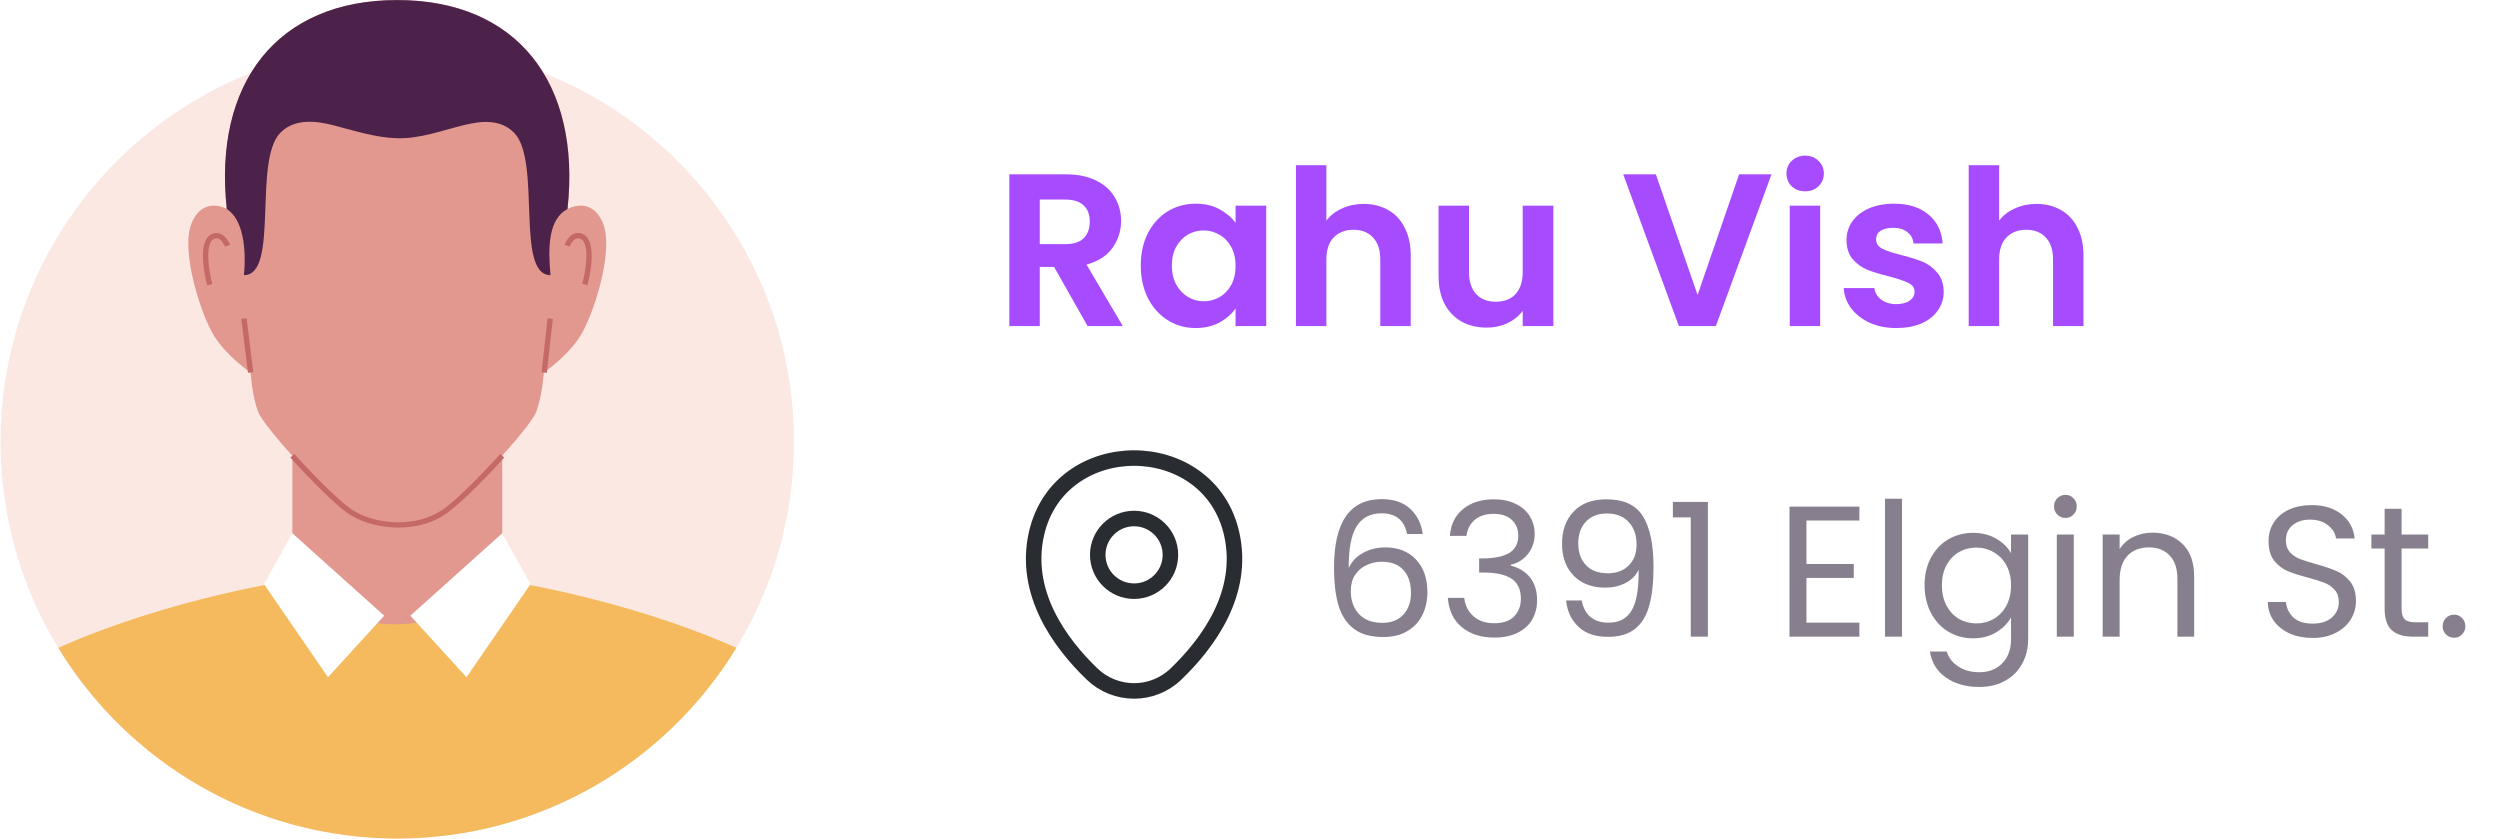 <svg width="161" height="54" viewBox="0 0 161 54" fill="none" xmlns="http://www.w3.org/2000/svg">
<rect width="161" height="54" fill="#F5F5F5"/>
<g clip-path="url(#clip0_0_1)">
<rect x="-19.965" y="-59" width="375" height="848" rx="40" fill="white"/>
<path d="M25.584 53.995C39.694 53.995 51.133 42.557 51.133 28.446C51.133 14.336 39.694 2.897 25.584 2.897C11.474 2.897 0.035 14.336 0.035 28.446C0.035 42.557 11.474 53.995 25.584 53.995Z" fill="#FCE8E3"/>
<path d="M32.344 25.082H18.828V40.351H32.344V25.082Z" fill="#E2988F"/>
<path d="M38.825 14.363C38.079 12.578 36.555 13.457 36.555 13.457C37.434 5.351 33.315 0 25.584 0C17.854 0 13.734 5.351 14.613 13.457C14.613 13.457 13.089 12.582 12.343 14.363C11.597 16.148 12.961 20.327 13.803 21.659C14.645 22.986 16.137 23.993 16.137 23.993C16.137 23.993 16.233 25.485 16.622 26.519C17.011 27.558 21.419 32.328 22.714 33.055C24.412 34.058 26.921 34.058 28.445 33.055C29.74 32.328 34.148 27.558 34.537 26.519C34.926 25.48 35.022 23.993 35.022 23.993C35.022 23.993 36.514 22.986 37.356 21.659C38.208 20.331 39.572 16.148 38.825 14.363Z" fill="#E2988F"/>
<path d="M25.653 33.975C24.591 33.975 23.506 33.719 22.632 33.206C21.849 32.767 20.041 30.959 18.7 29.467L18.956 29.238C20.325 30.758 22.087 32.506 22.806 32.909C24.449 33.875 26.888 33.879 28.358 32.913C29.09 32.502 30.852 30.753 32.216 29.238L32.472 29.467C31.127 30.959 29.323 32.763 28.536 33.206C27.753 33.719 26.715 33.975 25.653 33.975Z" fill="#C46966"/>
<path d="M15.882 20.492L15.541 20.534L15.97 24.01L16.31 23.968L15.882 20.492Z" fill="#C46966"/>
<path d="M35.263 20.499L34.876 23.974L35.217 24.012L35.604 20.537L35.263 20.499Z" fill="#C46966"/>
<path d="M13.345 18.372C13.272 18.111 12.668 15.786 13.505 15.15C13.784 14.972 14.009 14.99 14.151 15.036C14.576 15.173 14.791 15.704 14.814 15.763L14.494 15.887C14.448 15.768 14.274 15.438 14.045 15.365C13.94 15.329 13.826 15.356 13.702 15.434C13.222 15.8 13.427 17.379 13.675 18.285L13.345 18.372Z" fill="#C46966"/>
<path d="M37.828 18.372L37.498 18.281C37.745 17.375 37.956 15.795 37.462 15.425C37.347 15.351 37.233 15.329 37.127 15.361C36.853 15.452 36.679 15.878 36.679 15.882L36.358 15.759C36.381 15.699 36.596 15.173 37.022 15.031C37.164 14.985 37.393 14.967 37.658 15.141C38.51 15.786 37.901 18.111 37.828 18.372Z" fill="#C46966"/>
<path d="M15.711 17.718C18.004 17.732 16.27 10.331 18.069 8.536C18.984 7.625 20.316 7.776 21.46 8.065C22.792 8.404 24.17 8.866 25.575 8.902C27.062 8.944 28.477 8.394 29.905 8.051C31.012 7.781 32.216 7.662 33.095 8.536C34.894 10.326 33.159 17.727 35.452 17.718C35.292 16.006 35.287 14.134 36.546 13.457C37.425 5.351 33.306 0.005 25.575 0.005C17.849 0.005 13.725 5.355 14.604 13.461C15.638 14.12 15.871 15.928 15.711 17.718Z" fill="#4C224B"/>
<path d="M47.421 41.72C40.208 38.502 32.344 37.362 32.344 37.362C28.738 41.125 22.014 41.175 18.828 37.362C18.828 37.362 10.965 38.502 3.752 41.72C8.237 49.08 16.339 54 25.589 54C34.834 53.995 42.936 49.08 47.421 41.72Z" fill="#F4BA5D"/>
<path d="M17.002 37.619L18.828 34.342L24.742 39.651L21.122 43.615L17.002 37.619Z" fill="white"/>
<path d="M34.166 37.619L32.34 34.342L26.426 39.651L30.042 43.615L34.166 37.619Z" fill="white"/>
<path d="M70.041 21L67.885 17.192H66.961V21H65.001V11.228H68.669C69.425 11.228 70.069 11.363 70.601 11.634C71.133 11.895 71.53 12.255 71.791 12.712C72.062 13.16 72.197 13.664 72.197 14.224C72.197 14.868 72.01 15.451 71.637 15.974C71.264 16.487 70.708 16.842 69.971 17.038L72.309 21H70.041ZM66.961 15.722H68.599C69.131 15.722 69.528 15.596 69.789 15.344C70.05 15.083 70.181 14.723 70.181 14.266C70.181 13.818 70.05 13.473 69.789 13.23C69.528 12.978 69.131 12.852 68.599 12.852H66.961V15.722ZM73.466 17.094C73.466 16.31 73.62 15.615 73.928 15.008C74.245 14.401 74.67 13.935 75.202 13.608C75.743 13.281 76.345 13.118 77.008 13.118C77.586 13.118 78.09 13.235 78.52 13.468C78.958 13.701 79.308 13.995 79.57 14.35V13.244H81.544V21H79.57V19.866C79.318 20.23 78.968 20.533 78.52 20.776C78.081 21.009 77.572 21.126 76.994 21.126C76.34 21.126 75.743 20.958 75.202 20.622C74.67 20.286 74.245 19.815 73.928 19.208C73.62 18.592 73.466 17.887 73.466 17.094ZM79.57 17.122C79.57 16.646 79.476 16.24 79.29 15.904C79.103 15.559 78.851 15.297 78.534 15.12C78.216 14.933 77.876 14.84 77.512 14.84C77.148 14.84 76.812 14.929 76.504 15.106C76.196 15.283 75.944 15.545 75.748 15.89C75.561 16.226 75.468 16.627 75.468 17.094C75.468 17.561 75.561 17.971 75.748 18.326C75.944 18.671 76.196 18.937 76.504 19.124C76.821 19.311 77.157 19.404 77.512 19.404C77.876 19.404 78.216 19.315 78.534 19.138C78.851 18.951 79.103 18.69 79.29 18.354C79.476 18.009 79.57 17.598 79.57 17.122ZM87.826 13.132C88.414 13.132 88.937 13.263 89.394 13.524C89.851 13.776 90.206 14.154 90.458 14.658C90.719 15.153 90.85 15.75 90.85 16.45V21H88.89V16.716C88.89 16.1 88.736 15.629 88.428 15.302C88.12 14.966 87.7 14.798 87.168 14.798C86.627 14.798 86.197 14.966 85.88 15.302C85.572 15.629 85.418 16.1 85.418 16.716V21H83.458V10.64H85.418V14.21C85.67 13.874 86.006 13.613 86.426 13.426C86.846 13.23 87.313 13.132 87.826 13.132ZM100.036 13.244V21H98.062V20.02C97.81 20.356 97.478 20.622 97.068 20.818C96.666 21.005 96.228 21.098 95.752 21.098C95.145 21.098 94.609 20.972 94.142 20.72C93.675 20.459 93.306 20.081 93.036 19.586C92.775 19.082 92.644 18.485 92.644 17.794V13.244H94.604V17.514C94.604 18.13 94.758 18.606 95.066 18.942C95.374 19.269 95.794 19.432 96.326 19.432C96.867 19.432 97.292 19.269 97.6 18.942C97.908 18.606 98.062 18.13 98.062 17.514V13.244H100.036ZM114.084 11.228L110.5 21H108.12L104.536 11.228H106.636L109.324 18.998L111.998 11.228H114.084ZM116.253 12.32C115.907 12.32 115.618 12.213 115.385 11.998C115.161 11.774 115.049 11.499 115.049 11.172C115.049 10.845 115.161 10.575 115.385 10.36C115.618 10.136 115.907 10.024 116.253 10.024C116.598 10.024 116.883 10.136 117.107 10.36C117.34 10.575 117.457 10.845 117.457 11.172C117.457 11.499 117.34 11.774 117.107 11.998C116.883 12.213 116.598 12.32 116.253 12.32ZM117.219 13.244V21H115.259V13.244H117.219ZM122.123 21.126C121.489 21.126 120.919 21.014 120.415 20.79C119.911 20.557 119.51 20.244 119.211 19.852C118.922 19.46 118.763 19.026 118.735 18.55H120.709C120.747 18.849 120.891 19.096 121.143 19.292C121.405 19.488 121.727 19.586 122.109 19.586C122.483 19.586 122.772 19.511 122.977 19.362C123.192 19.213 123.299 19.021 123.299 18.788C123.299 18.536 123.169 18.349 122.907 18.228C122.655 18.097 122.249 17.957 121.689 17.808C121.111 17.668 120.635 17.523 120.261 17.374C119.897 17.225 119.58 16.996 119.309 16.688C119.048 16.38 118.917 15.965 118.917 15.442C118.917 15.013 119.039 14.621 119.281 14.266C119.533 13.911 119.888 13.631 120.345 13.426C120.812 13.221 121.358 13.118 121.983 13.118C122.907 13.118 123.645 13.351 124.195 13.818C124.746 14.275 125.049 14.896 125.105 15.68H123.229C123.201 15.372 123.071 15.129 122.837 14.952C122.613 14.765 122.31 14.672 121.927 14.672C121.573 14.672 121.297 14.737 121.101 14.868C120.915 14.999 120.821 15.181 120.821 15.414C120.821 15.675 120.952 15.876 121.213 16.016C121.475 16.147 121.881 16.282 122.431 16.422C122.991 16.562 123.453 16.707 123.817 16.856C124.181 17.005 124.494 17.239 124.755 17.556C125.026 17.864 125.166 18.275 125.175 18.788C125.175 19.236 125.049 19.637 124.797 19.992C124.555 20.347 124.2 20.627 123.733 20.832C123.276 21.028 122.739 21.126 122.123 21.126ZM131.152 13.132C131.74 13.132 132.263 13.263 132.72 13.524C133.177 13.776 133.532 14.154 133.784 14.658C134.045 15.153 134.176 15.75 134.176 16.45V21H132.216V16.716C132.216 16.1 132.062 15.629 131.754 15.302C131.446 14.966 131.026 14.798 130.494 14.798C129.953 14.798 129.523 14.966 129.206 15.302C128.898 15.629 128.744 16.1 128.744 16.716V21H126.784V10.64H128.744V14.21C128.996 13.874 129.332 13.613 129.752 13.426C130.172 13.23 130.639 13.132 131.152 13.132Z" fill="#A74BFF"/>
<path opacity="0.5" d="M90.615 34.388C90.439 33.5 89.891 33.056 88.971 33.056C88.259 33.056 87.727 33.332 87.375 33.884C87.023 34.428 86.851 35.328 86.859 36.584C87.043 36.168 87.347 35.844 87.771 35.612C88.203 35.372 88.683 35.252 89.211 35.252C90.035 35.252 90.691 35.508 91.179 36.02C91.675 36.532 91.923 37.24 91.923 38.144C91.923 38.688 91.815 39.176 91.599 39.608C91.391 40.04 91.071 40.384 90.639 40.64C90.215 40.896 89.699 41.024 89.091 41.024C88.267 41.024 87.623 40.84 87.159 40.472C86.695 40.104 86.371 39.596 86.187 38.948C86.003 38.3 85.911 37.5 85.911 36.548C85.911 33.612 86.935 32.144 88.983 32.144C89.767 32.144 90.383 32.356 90.831 32.78C91.279 33.204 91.543 33.74 91.623 34.388H90.615ZM88.983 36.176C88.639 36.176 88.315 36.248 88.011 36.392C87.707 36.528 87.459 36.74 87.267 37.028C87.083 37.308 86.991 37.652 86.991 38.06C86.991 38.668 87.167 39.164 87.519 39.548C87.871 39.924 88.375 40.112 89.031 40.112C89.591 40.112 90.035 39.94 90.363 39.596C90.699 39.244 90.867 38.772 90.867 38.18C90.867 37.556 90.707 37.068 90.387 36.716C90.067 36.356 89.599 36.176 88.983 36.176ZM93.372 34.508C93.428 33.772 93.712 33.196 94.224 32.78C94.736 32.364 95.4 32.156 96.216 32.156C96.76 32.156 97.228 32.256 97.62 32.456C98.02 32.648 98.32 32.912 98.52 33.248C98.728 33.584 98.832 33.964 98.832 34.388C98.832 34.884 98.688 35.312 98.4 35.672C98.12 36.032 97.752 36.264 97.296 36.368V36.428C97.816 36.556 98.228 36.808 98.532 37.184C98.836 37.56 98.988 38.052 98.988 38.66C98.988 39.116 98.884 39.528 98.676 39.896C98.468 40.256 98.156 40.54 97.74 40.748C97.324 40.956 96.824 41.06 96.24 41.06C95.392 41.06 94.696 40.84 94.152 40.4C93.608 39.952 93.304 39.32 93.24 38.504H94.296C94.352 38.984 94.548 39.376 94.884 39.68C95.22 39.984 95.668 40.136 96.228 40.136C96.788 40.136 97.212 39.992 97.5 39.704C97.796 39.408 97.944 39.028 97.944 38.564C97.944 37.964 97.744 37.532 97.344 37.268C96.944 37.004 96.34 36.872 95.532 36.872H95.256V35.96H95.544C96.28 35.952 96.836 35.832 97.212 35.6C97.588 35.36 97.776 34.992 97.776 34.496C97.776 34.072 97.636 33.732 97.356 33.476C97.084 33.22 96.692 33.092 96.18 33.092C95.684 33.092 95.284 33.22 94.98 33.476C94.676 33.732 94.496 34.076 94.44 34.508H93.372ZM101.867 38.672C101.947 39.128 102.131 39.48 102.419 39.728C102.715 39.976 103.111 40.1 103.607 40.1C104.271 40.1 104.759 39.84 105.071 39.32C105.391 38.8 105.543 37.924 105.527 36.692C105.359 37.052 105.079 37.336 104.687 37.544C104.295 37.744 103.859 37.844 103.379 37.844C102.843 37.844 102.363 37.736 101.939 37.52C101.523 37.296 101.195 36.972 100.955 36.548C100.715 36.124 100.595 35.612 100.595 35.012C100.595 34.156 100.843 33.468 101.339 32.948C101.835 32.42 102.539 32.156 103.451 32.156C104.571 32.156 105.355 32.52 105.803 33.248C106.259 33.976 106.487 35.06 106.487 36.5C106.487 37.508 106.395 38.34 106.211 38.996C106.035 39.652 105.731 40.152 105.299 40.496C104.875 40.84 104.291 41.012 103.547 41.012C102.731 41.012 102.095 40.792 101.639 40.352C101.183 39.912 100.923 39.352 100.859 38.672H101.867ZM103.559 36.92C104.095 36.92 104.535 36.756 104.879 36.428C105.223 36.092 105.395 35.64 105.395 35.072C105.395 34.472 105.227 33.988 104.891 33.62C104.555 33.252 104.083 33.068 103.475 33.068C102.915 33.068 102.467 33.244 102.131 33.596C101.803 33.948 101.639 34.412 101.639 34.988C101.639 35.572 101.803 36.04 102.131 36.392C102.459 36.744 102.935 36.92 103.559 36.92ZM107.733 33.32V32.324H109.989V41H108.885V33.32H107.733ZM116.336 33.524V36.32H119.384V37.22H116.336V40.1H119.744V41H115.244V32.624H119.744V33.524H116.336ZM122.488 32.12V41H121.396V32.12H122.488ZM127.062 34.316C127.63 34.316 128.126 34.44 128.55 34.688C128.982 34.936 129.302 35.248 129.51 35.624V34.424H130.614V41.144C130.614 41.744 130.486 42.276 130.23 42.74C129.974 43.212 129.606 43.58 129.126 43.844C128.654 44.108 128.102 44.24 127.47 44.24C126.606 44.24 125.886 44.036 125.31 43.628C124.734 43.22 124.394 42.664 124.29 41.96H125.37C125.49 42.36 125.738 42.68 126.114 42.92C126.49 43.168 126.942 43.292 127.47 43.292C128.07 43.292 128.558 43.104 128.934 42.728C129.318 42.352 129.51 41.824 129.51 41.144V39.764C129.294 40.148 128.974 40.468 128.55 40.724C128.126 40.98 127.63 41.108 127.062 41.108C126.478 41.108 125.946 40.964 125.466 40.676C124.994 40.388 124.622 39.984 124.35 39.464C124.078 38.944 123.942 38.352 123.942 37.688C123.942 37.016 124.078 36.428 124.35 35.924C124.622 35.412 124.994 35.016 125.466 34.736C125.946 34.456 126.478 34.316 127.062 34.316ZM129.51 37.7C129.51 37.204 129.41 36.772 129.21 36.404C129.01 36.036 128.738 35.756 128.394 35.564C128.058 35.364 127.686 35.264 127.278 35.264C126.87 35.264 126.498 35.36 126.162 35.552C125.826 35.744 125.558 36.024 125.358 36.392C125.158 36.76 125.058 37.192 125.058 37.688C125.058 38.192 125.158 38.632 125.358 39.008C125.558 39.376 125.826 39.66 126.162 39.86C126.498 40.052 126.87 40.148 127.278 40.148C127.686 40.148 128.058 40.052 128.394 39.86C128.738 39.66 129.01 39.376 129.21 39.008C129.41 38.632 129.51 38.196 129.51 37.7ZM133.023 33.356C132.815 33.356 132.639 33.284 132.495 33.14C132.351 32.996 132.279 32.82 132.279 32.612C132.279 32.404 132.351 32.228 132.495 32.084C132.639 31.94 132.815 31.868 133.023 31.868C133.223 31.868 133.391 31.94 133.527 32.084C133.671 32.228 133.743 32.404 133.743 32.612C133.743 32.82 133.671 32.996 133.527 33.14C133.391 33.284 133.223 33.356 133.023 33.356ZM133.551 34.424V41H132.459V34.424H133.551ZM138.616 34.304C139.416 34.304 140.064 34.548 140.56 35.036C141.056 35.516 141.304 36.212 141.304 37.124V41H140.224V37.28C140.224 36.624 140.06 36.124 139.732 35.78C139.404 35.428 138.956 35.252 138.388 35.252C137.812 35.252 137.352 35.432 137.008 35.792C136.672 36.152 136.504 36.676 136.504 37.364V41H135.412V34.424H136.504V35.36C136.72 35.024 137.012 34.764 137.38 34.58C137.756 34.396 138.168 34.304 138.616 34.304ZM148.939 41.084C148.387 41.084 147.891 40.988 147.451 40.796C147.019 40.596 146.679 40.324 146.431 39.98C146.183 39.628 146.055 39.224 146.047 38.768H147.211C147.251 39.16 147.411 39.492 147.691 39.764C147.979 40.028 148.395 40.16 148.939 40.16C149.459 40.16 149.867 40.032 150.163 39.776C150.467 39.512 150.619 39.176 150.619 38.768C150.619 38.448 150.531 38.188 150.355 37.988C150.179 37.788 149.959 37.636 149.695 37.532C149.431 37.428 149.075 37.316 148.627 37.196C148.075 37.052 147.631 36.908 147.295 36.764C146.967 36.62 146.683 36.396 146.443 36.092C146.211 35.78 146.095 35.364 146.095 34.844C146.095 34.388 146.211 33.984 146.443 33.632C146.675 33.28 146.999 33.008 147.415 32.816C147.839 32.624 148.323 32.528 148.867 32.528C149.651 32.528 150.291 32.724 150.787 33.116C151.291 33.508 151.575 34.028 151.639 34.676H150.439C150.399 34.356 150.231 34.076 149.935 33.836C149.639 33.588 149.247 33.464 148.759 33.464C148.303 33.464 147.931 33.584 147.643 33.824C147.355 34.056 147.211 34.384 147.211 34.808C147.211 35.112 147.295 35.36 147.463 35.552C147.639 35.744 147.851 35.892 148.099 35.996C148.355 36.092 148.711 36.204 149.167 36.332C149.719 36.484 150.163 36.636 150.499 36.788C150.835 36.932 151.123 37.16 151.363 37.472C151.603 37.776 151.723 38.192 151.723 38.72C151.723 39.128 151.615 39.512 151.399 39.872C151.183 40.232 150.863 40.524 150.439 40.748C150.015 40.972 149.515 41.084 148.939 41.084ZM154.662 35.324V39.2C154.662 39.52 154.73 39.748 154.866 39.884C155.002 40.012 155.238 40.076 155.574 40.076H156.378V41H155.394C154.786 41 154.33 40.86 154.026 40.58C153.722 40.3 153.57 39.84 153.57 39.2V35.324H152.718V34.424H153.57V32.768H154.662V34.424H156.378V35.324H154.662ZM158.049 41.072C157.841 41.072 157.665 41 157.521 40.856C157.377 40.712 157.305 40.536 157.305 40.328C157.305 40.12 157.377 39.944 157.521 39.8C157.665 39.656 157.841 39.584 158.049 39.584C158.249 39.584 158.417 39.656 158.553 39.8C158.697 39.944 158.769 40.12 158.769 40.328C158.769 40.536 158.697 40.712 158.553 40.856C158.417 41 158.249 41.072 158.049 41.072Z" fill="#10011C"/>
<path d="M73.035 38.072C74.327 38.072 75.375 37.025 75.375 35.733C75.375 34.44 74.327 33.392 73.035 33.392C71.743 33.392 70.695 34.44 70.695 35.733C70.695 37.025 71.743 38.072 73.035 38.072Z" stroke="#292D32"/>
<path d="M66.75 34.367C68.227 27.872 77.85 27.88 79.32 34.375C80.182 38.185 77.812 41.41 75.735 43.405C74.227 44.86 71.842 44.86 70.327 43.405C68.257 41.41 65.887 38.178 66.75 34.367Z" stroke="#292D32"/>
</g>
<defs>
<clipPath id="clip0_0_1">
<rect x="-19.965" y="-59" width="375" height="848" rx="40" fill="white"/>
</clipPath>
</defs>
</svg>
